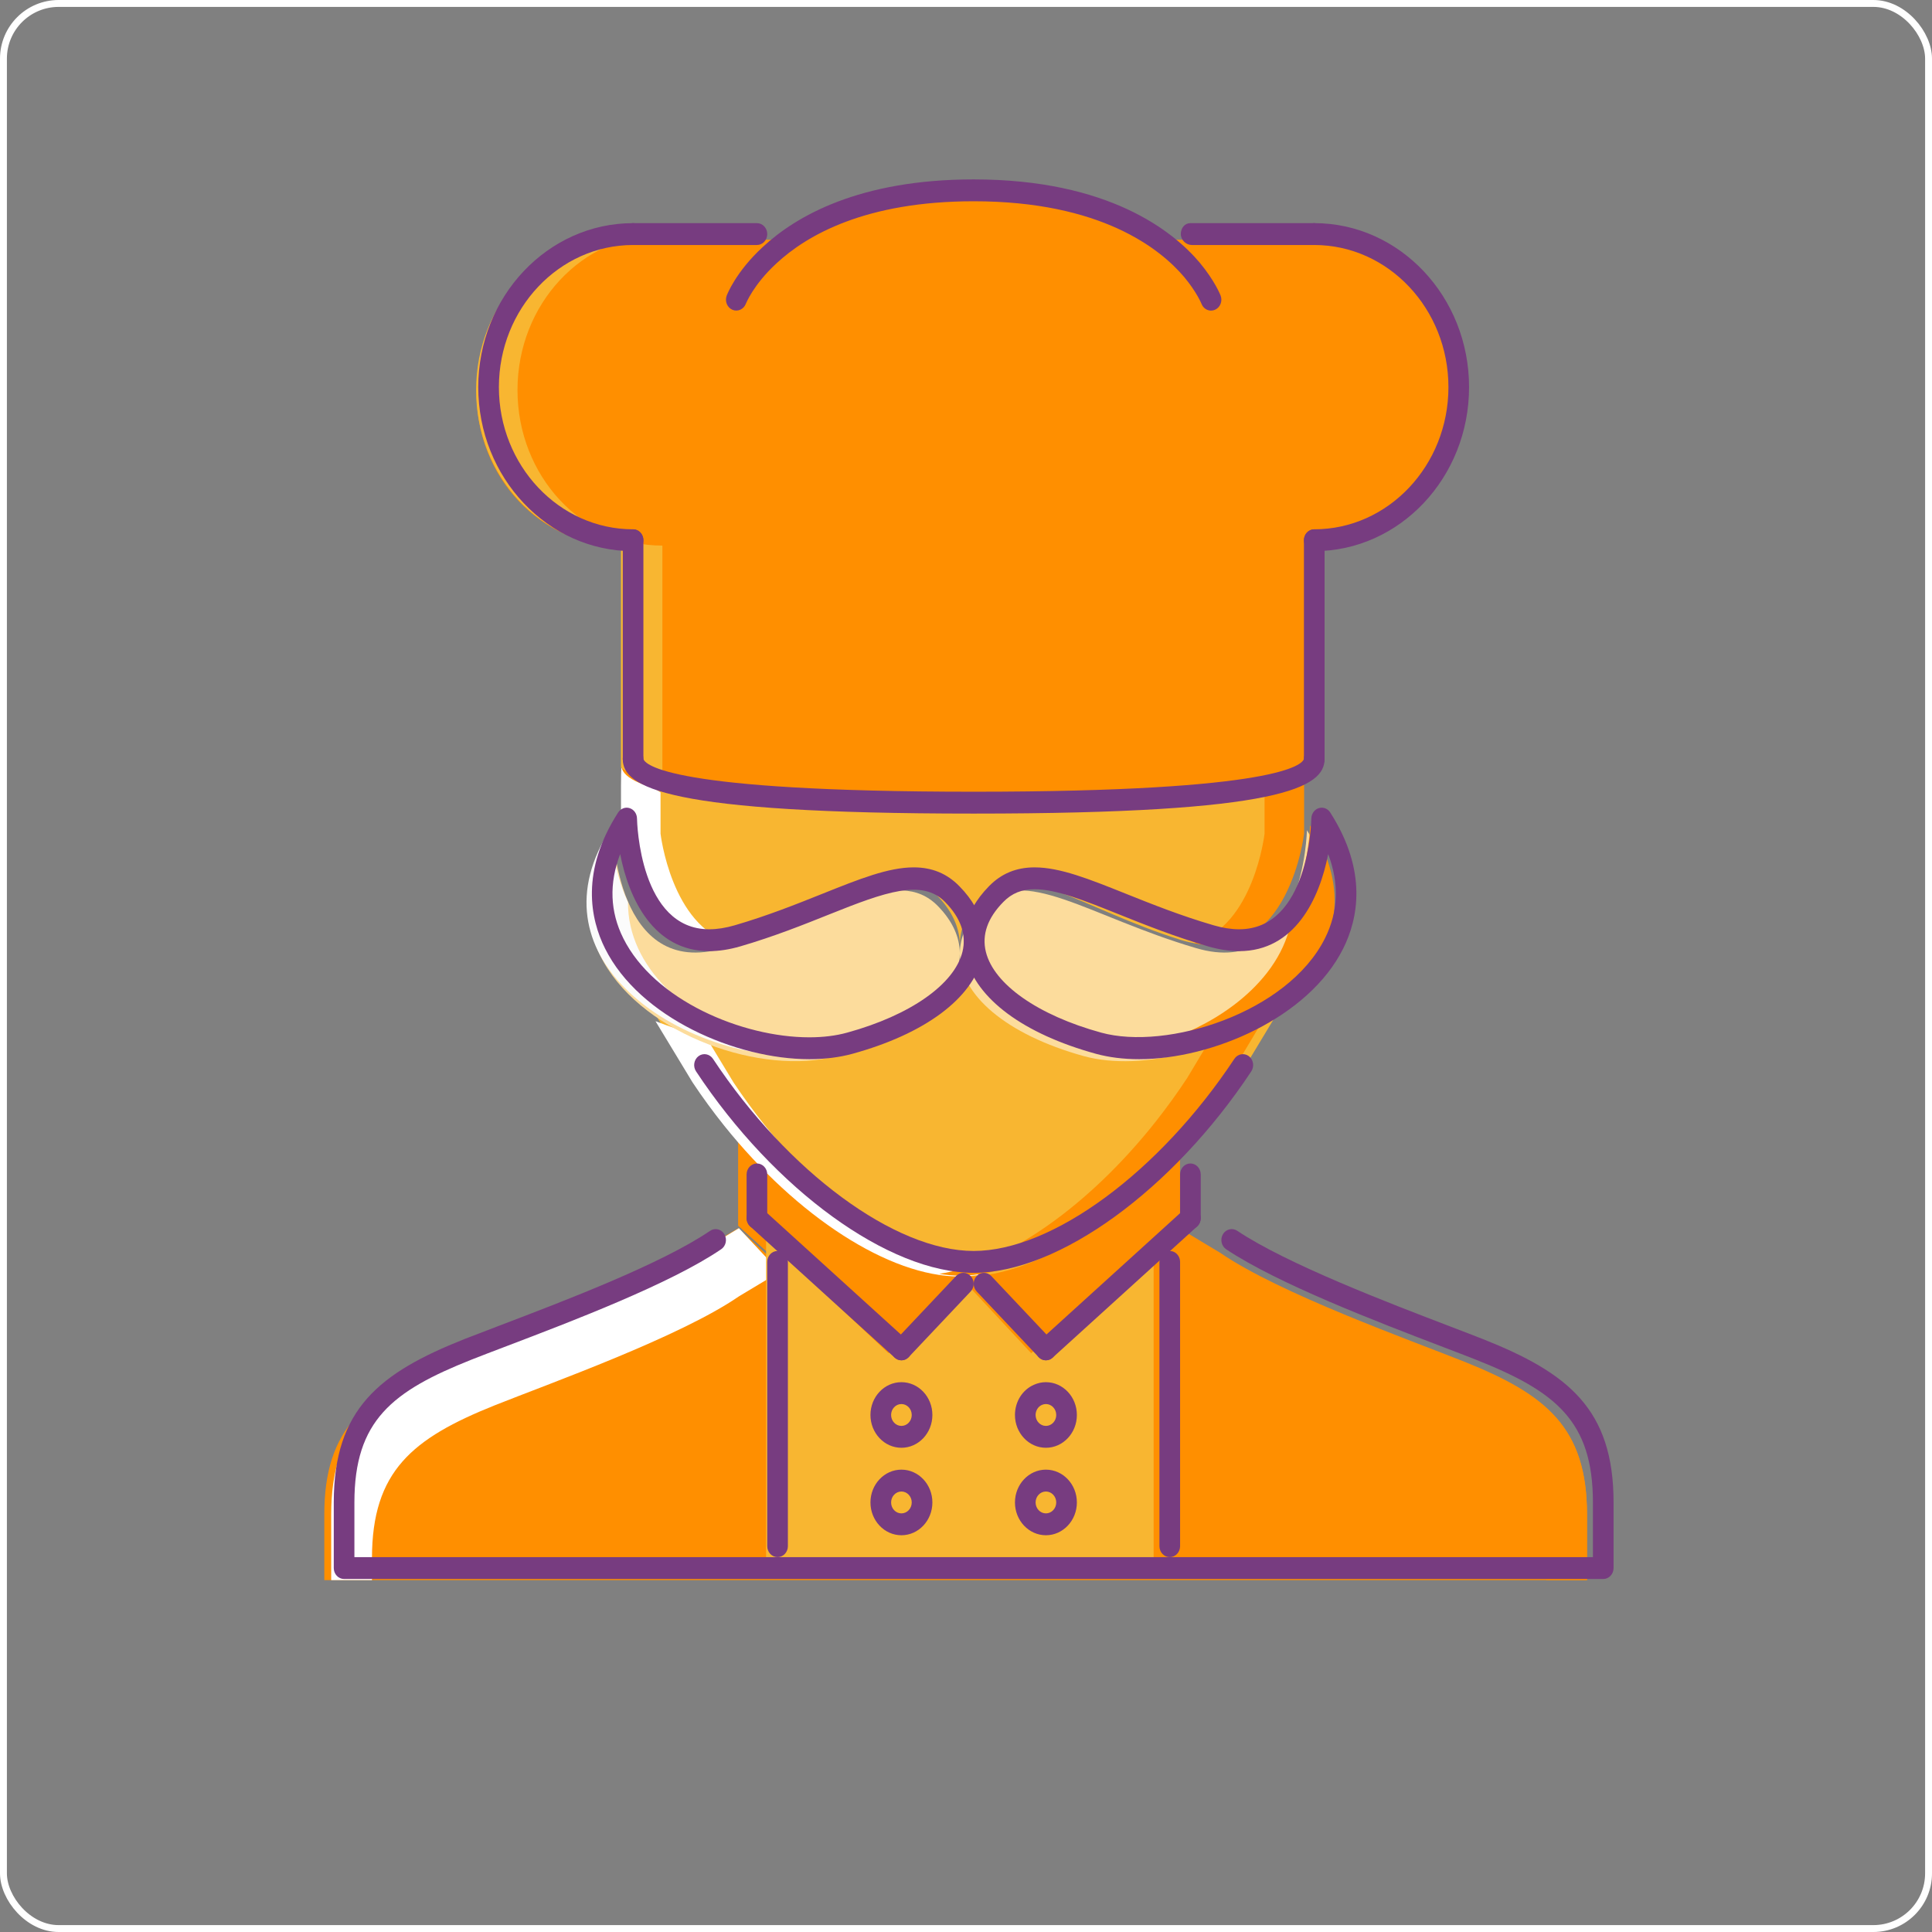 <?xml version="1.0" encoding="UTF-8"?>
<svg width="280px" height="280px" viewBox="0 0 280 280" version="1.1" xmlns="http://www.w3.org/2000/svg" xmlns:xlink="http://www.w3.org/1999/xlink">
    <rect x="0" y="0" width="280" height="280" fill="#808080" stroke="none"/>
    <!-- Generator: Sketch 52.6 (67491) - http://www.bohemiancoding.com/sketch -->
    <title>Group 17</title>
    <desc>Created with Sketch.</desc>
    <g id="Page-1" stroke="none" stroke-width="1" fill="none" fill-rule="evenodd">
        <g id="Group-17">
            <g id="Group-16">
                <g id="Group-14">
                    <g id="chef" transform="translate(47, 26)">
                        <polygon id="Path" fill="#FF8F00" points="92 158.092 60 139 60 151.637 81.335 171 90.479 161.319 91.997 161.319 92.003 161.319 93.521 161.319 102.665 171 124 151.637 124 139"></polygon>
                        <polygon id="Path" fill="#FF8F00" points="92 158.092 60 139 60 151.637 81.335 171 90.479 161.319 91.997 161.319 92.003 161.319 93.521 161.319 102.665 171 124 151.637 124 139"></polygon>
                        <path d="M165,171.368 C157.019,168.236 137.789,161.403 129,155.553 L123,152 L102,171.368 L93,161.879 L90,161.879 L81,171.368 L60,152 L54,155.553 C45.27,161.468 26.041,168.206 18,171.368 C6,176.113 0,180.858 0,193.511 L0,203 L105,203 L183,203 L183,193.511 C183,180.858 176.999,176.113 165,171.368 Z" id="Path" fill="#FF8F00"></path>
                        <path d="M6.909,199.837 C6.909,187.184 12.818,182.44 24.636,177.695 C32.555,174.532 51.493,167.794 60.091,161.879 L66,158.326 L60.091,152 L54.182,155.553 C45.584,161.468 26.646,168.206 18.727,171.368 C6.909,176.113 1,180.858 1,193.511 L1,203 L6.909,203 L6.909,199.837 Z" id="Path" fill="#FFFFFF"></path>
                        <path d="M177.091,199.837 C177.091,187.184 171.182,182.44 159.364,177.695 C151.446,174.532 132.507,167.794 123.909,161.879 L118,158.326 L123.909,152 L129.818,155.553 C138.416,161.468 157.356,168.206 165.273,171.368 C177.091,176.113 183,180.858 183,193.511 L183,203 L177.091,203 L177.091,199.837 Z" id="Path" fill="#FF8F00"></path>
                        <g id="Group" transform="translate(43, 27)" fill="#F8B631">
                            <polygon id="Path" points="77.193 126.472 59.456 143.119 50.588 133.603 47.632 133.603 38.763 143.119 21.027 126.472 21.027 174.84 62.413 174.84 77.193 174.84"></polygon>
                            <path d="M49.104,0.379 C22.178,0.379 0.327,24.327 0.327,60.648 L0.327,67.537 C0.327,67.537 2.556,87.769 17.134,83.203 C31.71,78.633 40.576,71.052 46.151,77.143 C48.157,79.331 49.104,81.679 49.104,83.965 C49.104,81.678 50.051,79.33 52.057,77.143 C57.631,71.052 66.497,78.633 81.073,83.203 C95.651,87.769 97.88,67.537 97.88,67.537 L97.88,60.648 C97.881,24.327 76.03,0.379 49.104,0.379 Z" id="Path"></path>
                        </g>
                        <path d="M48.73,94.816 L48.73,87.962 C48.73,53.09 69.665,29.747 96,28.154 C95.047,28.097 94.104,28 93.137,28 C65.46,28 43,51.826 43,87.962 L43,94.816 C43,94.816 45.19,113.683 58.994,110.675 C50.268,108.232 48.73,94.816 48.73,94.816 Z" id="Path" fill="#FFFFFF"></path>
                        <path d="M136.27,94.816 L136.27,87.962 C136.27,53.09 115.337,29.747 89,28.154 C89.956,28.097 90.899,28 91.866,28 C119.541,28 142,51.826 142,87.962 L142,94.816 C142,94.816 139.81,113.683 126.007,110.675 C134.733,108.232 136.27,94.816 136.27,94.816 Z" id="Path" fill="#FF8F00"></path>
                        <path d="M111.241,126.982 C99.697,123.806 93,117.965 93,112 C93,117.965 86.303,123.806 74.758,126.982 C69.455,128.424 54.457,123.505 48,121.033 L53.484,130.125 C54.97,132.372 56.544,134.521 58.151,136.542 C69,150.146 82.666,159 93,159 C103.334,159 117,150.146 127.849,136.542 C129.456,134.521 131.031,132.371 132.516,130.125 L138,121.033 C131.541,123.505 116.544,128.424 111.241,126.982 Z" id="Path" fill="#F8B631"></path>
                        <path d="M63.864,137.114 C62.291,135.145 60.751,133.05 59.297,130.861 L55.5,124.589 C52.57,123.667 49.903,122.724 48,122 L53.366,130.861 C54.82,133.05 56.36,135.145 57.933,137.114 C68.549,150.372 81.922,159 92.035,159 C92.993,159 93.99,158.899 95,158.747 C85.336,157.3 73.475,149.117 63.864,137.114 Z" id="Path" fill="#FFFFFF"></path>
                        <g id="Group" transform="translate(38, 94)">
                            <path d="M82.484,42.564 C84.068,40.556 85.62,38.421 87.085,36.189 L90.909,29.795 C93.861,28.855 96.548,27.893 98.465,27.155 L93.059,36.189 C91.595,38.421 90.043,40.556 88.458,42.564 C77.764,56.081 64.292,64.878 54.105,64.878 C53.139,64.878 52.136,64.775 51.118,64.62 C60.853,63.144 72.802,54.801 82.484,42.564 Z" id="Path" fill="#FF8F00"></path>
                            <path d="M50.94,11.326 C53.09,13.524 54.105,15.883 54.105,18.18 C54.105,24.107 47.504,29.91 36.124,33.066 C30.896,34.498 23.936,33.767 17.57,31.311 C4.965,26.435 -5.43,14.893 3.83,0.328 C3.83,0.328 4.218,22.003 19.843,17.415 C35.464,12.823 44.965,5.204 50.94,11.326 Z" id="Path" fill="#FCDC9C"></path>
                            <path d="M104.41,0.328 C114.568,16.331 100.977,28.696 86.816,32.556 C81.589,33.988 76.3,34.212 72.087,33.066 C60.707,29.91 54.105,24.107 54.105,18.18 C54.105,15.883 55.121,13.523 57.271,11.326 C63.245,5.204 72.747,12.823 88.369,17.415 C103.993,22.003 104.41,0.328 104.41,0.328 Z" id="Path" fill="#FCDC9C"></path>
                        </g>
                        <path d="M49.523,117.16 C46.135,113.73 43.99,109.521 44.011,104.749 C41.682,99.82 41.553,94 41.553,94 C35.56,103.283 37.778,111.337 43.531,117.16 C50.38,124.129 62.187,127.865 71,126.829 C63.349,126.08 54.904,122.632 49.523,117.16 Z" id="Path" fill="#FBFBFB"></path>
                        <g id="Group" transform="translate(22, 2)" fill="#FF8F00">
                            <path d="M120.868,91.615 C120.868,91.615 120.74,97.482 118.409,102.451 C118.43,107.262 116.284,111.505 112.894,114.962 C107.511,120.479 99.062,123.955 91.407,124.711 C100.224,125.755 112.037,121.988 118.889,114.962 C124.645,109.092 126.864,100.973 120.868,91.615 Z" id="Path"></path>
                            <path d="M119.967,6.74 L96.179,6.74 C90.936,3.369 82.833,0.396 70.506,0.396 C58.194,0.396 50.114,3.363 44.871,6.74 L39.031,6.74 L22.825,6.74 L21.045,6.74 C9.444,6.74 0.062,16.668 0.062,28.944 C0.062,41.221 9.444,51.149 21.045,51.149 L21.045,82.87 C21.045,86.042 30.038,89.215 70.506,89.215 C110.975,89.215 119.967,86.042 119.967,82.87 L119.967,51.149 C131.569,51.149 140.951,41.221 140.951,28.944 C140.95,16.7 131.568,6.74 119.967,6.74 Z" id="Path"></path>
                        </g>
                        <path d="M49,89 L49,53.072 C37.389,53.072 28,42.995 28,30.536 C28,18.076 37.39,8 49,8 L44.781,8 L43,8 C31.39,8 22,18.076 22,30.536 C22,42.995 31.39,53.072 43,53.072 L43,85.265 L49,89 Z" id="Path" fill="#F8B631"></path>
                        <path d="M137,89 L137,53.129 C148.611,53.129 158,43.04 158,30.565 C158,18.089 148.61,8 137,8 L141.219,8 L143,8 C154.611,8 164,18.089 164,30.565 C164,43.04 154.61,53.129 143,53.129 L143,85.364 L137,89 Z" id="Path" fill="#FF8F00"></path>
                        <g id="Group" transform="translate(78, 177)" fill="#F8B631">
                            <path d="M6.449,3.351 C6.449,5.064 5.076,6.45 3.383,6.45 C1.69,6.45 0.317,5.064 0.317,3.351 C0.317,1.637 1.69,0.251 3.383,0.251 C5.076,0.251 6.449,1.637 6.449,3.351 Z" id="Path"></path>
                            <path d="M27.911,3.351 C27.911,5.064 26.54,6.45 24.845,6.45 C23.151,6.45 21.779,5.064 21.779,3.351 C21.779,1.637 23.151,0.251 24.845,0.251 C26.54,0.251 27.911,1.637 27.911,3.351 Z" id="Path"></path>
                            <path d="M27.911,15.749 C27.911,17.462 26.54,18.848 24.845,18.848 C23.151,18.848 21.779,17.462 21.779,15.749 C21.779,14.036 23.151,12.649 24.845,12.649 C26.54,12.649 27.911,14.036 27.911,15.749 Z" id="Path"></path>
                            <path d="M6.449,15.749 C6.449,17.462 5.076,18.848 3.383,18.848 C1.69,18.848 0.317,17.462 0.317,15.749 C0.317,14.036 1.69,12.649 3.383,12.649 C5.076,12.649 6.449,14.036 6.449,15.749 Z" id="Path"></path>
                        </g>
                        <g id="Group" transform="translate(1, 0)" fill="#773C80">
                            <path d="M184.355,202.839 L1.867,202.839 C1.041,202.839 0.372,202.131 0.372,201.254 L0.372,191.747 C0.372,178.169 7.021,172.953 19.291,168.075 C20.697,167.524 22.438,166.859 24.404,166.11 C33.745,162.553 47.862,157.178 54.907,152.384 C55.605,151.907 56.53,152.124 56.974,152.857 C57.421,153.593 57.219,154.575 56.525,155.045 C49.192,160.041 34.885,165.488 25.416,169.094 C23.461,169.837 21.732,170.496 20.34,171.047 C8.838,175.615 3.363,179.88 3.363,191.746 L3.363,199.669 L182.859,199.669 L182.859,191.746 C182.859,179.879 177.384,175.614 165.879,171.046 C164.591,170.535 163.005,169.929 161.211,169.245 C151.643,165.586 137.185,160.052 129.706,155.054 C129.01,154.586 128.8,153.608 129.241,152.865 C129.682,152.129 130.606,151.909 131.307,152.374 C138.505,157.193 153.355,162.869 162.228,166.261 C164.03,166.951 165.628,167.561 166.925,168.074 C179.201,172.952 185.851,178.168 185.851,191.746 L185.851,201.253 C185.851,202.131 185.182,202.839 184.355,202.839 Z" id="Path"></path>
                            <path d="M93.111,158.468 C80.796,158.468 64.25,146.459 52.875,129.269 C52.401,128.551 52.565,127.563 53.242,127.059 C53.918,126.561 54.85,126.737 55.326,127.449 C66.173,143.847 81.711,155.299 93.111,155.299 C104.51,155.299 120.047,143.847 130.897,127.449 C131.371,126.737 132.306,126.561 132.98,127.059 C133.655,127.563 133.819,128.551 133.346,129.269 C121.972,146.459 105.428,158.468 93.111,158.468 Z" id="Path"></path>
                            <path d="M69.285,127.505 C69.285,127.505 69.285,127.505 69.284,127.505 C58.676,127.501 44.707,121.507 39.691,111.469 C37.542,107.17 36.127,100.257 41.585,91.749 C41.951,91.181 42.63,90.923 43.247,91.122 C43.871,91.317 44.303,91.919 44.318,92.61 C44.331,93.266 44.75,108.681 54.791,108.678 C55.929,108.678 57.173,108.483 58.491,108.099 C63.259,106.709 67.465,105.022 71.177,103.538 C76.521,101.397 80.742,99.706 84.428,99.706 C87.081,99.706 89.243,100.599 91.038,102.435 C94.927,106.39 95.003,110.225 94.382,112.741 C92.902,118.739 86.035,123.834 75.538,126.725 C73.657,127.239 71.553,127.505 69.285,127.505 Z M41.88,97.777 C40.254,102.03 40.403,106.121 42.334,109.987 C46.822,118.969 59.561,124.333 69.284,124.336 C69.285,124.336 69.285,124.336 69.285,124.336 C71.301,124.336 73.152,124.107 74.786,123.654 C83.926,121.141 90.325,116.65 91.487,111.943 C92.096,109.473 91.247,107.04 88.964,104.719 C85.655,101.343 80.295,103.272 72.236,106.502 C68.463,108.012 64.187,109.727 59.285,111.156 C57.709,111.614 56.199,111.846 54.792,111.846 C46.724,111.85 43.135,104.267 41.88,97.777 Z" id="Shape" fill-rule="nonzero"></path>
                            <path d="M117.085,127.505 C114.818,127.505 112.714,127.239 110.833,126.725 C100.333,123.84 93.465,118.745 91.985,112.754 C91.363,110.235 91.441,106.397 95.336,102.433 C97.128,100.6 99.29,99.707 101.943,99.707 C105.63,99.707 109.852,101.397 115.195,103.537 C118.908,105.022 123.115,106.709 127.883,108.099 C129.197,108.483 130.442,108.678 131.581,108.678 C141.619,108.678 142.04,93.266 142.052,92.61 C142.07,91.92 142.502,91.318 143.127,91.123 C143.758,90.923 144.424,91.181 144.787,91.751 C150.238,100.263 148.815,107.177 146.662,111.479 C141.643,121.507 127.684,127.505 117.085,127.505 Z M101.943,102.876 C100.076,102.876 98.639,103.461 97.412,104.716 C95.12,107.046 94.27,109.48 94.88,111.952 C96.042,116.66 102.443,121.142 111.587,123.655 C121.096,126.273 138.596,120.832 144.021,109.993 C145.955,106.131 146.107,102.039 144.489,97.786 C143.232,104.275 139.645,111.847 131.582,111.847 C130.176,111.847 128.666,111.615 127.089,111.157 C122.186,109.727 117.909,108.012 114.135,106.502 C109.08,104.476 105.083,102.876 101.943,102.876 Z" id="Shape" fill-rule="nonzero"></path>
                            <path d="M43.75,85.572 C42.923,85.572 42.254,84.864 42.254,83.988 L42.254,52.294 C42.254,51.418 42.923,50.709 43.75,50.709 C44.576,50.709 45.246,51.418 45.246,52.294 L45.246,83.988 C45.246,84.864 44.576,85.572 43.75,85.572 Z" id="Path"></path>
                            <path d="M142.473,85.572 C141.646,85.572 140.977,84.864 140.977,83.988 L140.977,52.294 C140.977,51.418 141.646,50.709 142.473,50.709 C143.299,50.709 143.968,51.418 143.968,52.294 L143.968,83.988 C143.968,84.864 143.299,85.572 142.473,85.572 Z" id="Path"></path>
                            <path d="M93.111,91.911 C48.415,91.911 42.254,88.103 42.254,83.988 C42.254,83.112 42.923,82.403 43.75,82.403 C44.575,82.403 45.244,83.111 45.246,83.983 C45.463,84.788 48.809,88.742 93.111,88.742 C137.482,88.742 140.769,84.775 140.976,83.98 C140.976,83.104 141.648,82.399 142.472,82.399 C143.299,82.399 143.968,83.112 143.968,83.988 C143.968,88.103 137.807,91.911 93.111,91.911 Z" id="Path"></path>
                            <path d="M43.75,53.879 C31.377,53.879 21.313,43.216 21.313,30.109 C21.313,17.002 31.377,6.339 43.75,6.339 C44.576,6.339 45.246,7.047 45.246,7.923 C45.246,8.8 44.576,9.508 43.75,9.508 C33.028,9.508 24.304,18.75 24.304,30.109 C24.304,41.468 33.028,50.71 43.75,50.71 C44.576,50.71 45.246,51.418 45.246,52.295 C45.246,53.171 44.576,53.879 43.75,53.879 Z" id="Path"></path>
                            <path d="M142.473,53.879 C141.646,53.879 140.977,53.171 140.977,52.294 C140.977,51.418 141.646,50.71 142.473,50.71 C153.194,50.71 161.918,41.468 161.918,30.109 C161.918,18.75 153.194,9.508 142.473,9.508 C141.646,9.508 140.977,8.799 140.977,7.923 C140.977,7.047 141.646,6.338 142.473,6.338 C154.845,6.338 164.909,17.001 164.909,30.108 C164.909,43.216 154.845,53.879 142.473,53.879 Z" id="Path"></path>
                            <path d="M127.514,19.016 C126.925,19.016 126.364,18.645 126.13,18.029 C126.124,18.02 125.452,16.343 123.612,14.139 C120.141,10.048 111.557,3.169 93.111,3.169 C77.471,3.169 68.926,8.073 64.511,12.188 C61.19,15.249 60.106,17.995 60.096,18.023 C59.784,18.829 58.912,19.223 58.151,18.897 C57.388,18.572 57.015,17.659 57.317,16.848 C57.368,16.709 58.632,13.404 62.542,9.802 C67.336,5.334 76.538,0 93.111,0 C112.714,0 122.034,7.536 125.843,12.031 C128.058,14.685 128.867,16.747 128.899,16.834 C129.212,17.645 128.844,18.569 128.078,18.898 C127.894,18.979 127.702,19.016 127.514,19.016 Z" id="Path"></path>
                            <path d="M61.699,9.508 L43.75,9.508 C42.923,9.508 42.254,8.8 42.254,7.923 C42.254,7.047 42.923,6.339 43.75,6.339 L61.699,6.339 C62.526,6.339 63.195,7.047 63.195,7.923 C63.195,8.8 62.526,9.508 61.699,9.508 Z" id="Path"></path>
                            <path d="M142.473,9.508 L124.733,9.508 C123.904,9.508 123.133,8.8 123.133,7.923 C123.133,7.047 123.697,6.339 124.523,6.339 L142.473,6.339 C143.3,6.339 143.969,7.047 143.969,7.923 C143.969,8.8 143.299,9.508 142.473,9.508 Z" id="Path"></path>
                            <path d="M61.699,152.129 C60.873,152.129 60.203,151.421 60.203,150.544 L60.203,144.206 C60.203,143.33 60.873,142.621 61.699,142.621 C62.526,142.621 63.195,143.33 63.195,144.206 L63.195,150.544 C63.195,151.421 62.526,152.129 61.699,152.129 Z" id="Path"></path>
                            <path d="M82.641,171.145 C82.296,171.145 81.949,171.022 81.667,170.761 L60.726,151.745 C60.098,151.176 60.025,150.179 60.564,149.513 C61.1,148.848 62.048,148.774 62.672,149.343 L83.613,168.36 C84.241,168.929 84.314,169.926 83.775,170.591 C83.481,170.96 83.061,171.145 82.641,171.145 Z" id="Path"></path>
                            <path d="M82.641,171.145 C82.258,171.145 81.875,170.99 81.583,170.681 C80.998,170.062 80.998,169.059 81.583,168.44 L90.558,158.932 C91.142,158.313 92.088,158.313 92.673,158.932 C93.257,159.552 93.257,160.554 92.673,161.173 L83.698,170.681 C83.406,170.991 83.023,171.145 82.641,171.145 Z" id="Path"></path>
                            <path d="M124.523,152.129 C123.696,152.129 123.027,151.421 123.027,150.544 L123.027,144.206 C123.027,143.33 123.696,142.621 124.523,142.621 C125.35,142.621 126.019,143.33 126.019,144.206 L126.019,150.544 C126.019,151.421 125.35,152.129 124.523,152.129 Z" id="Path"></path>
                            <path d="M103.582,171.145 C103.161,171.145 102.74,170.96 102.449,170.591 C101.908,169.926 101.981,168.93 102.609,168.36 L123.55,149.344 C124.179,148.774 125.125,148.849 125.657,149.514 C126.197,150.18 126.124,151.176 125.496,151.746 L104.555,170.762 C104.271,171.022 103.926,171.145 103.582,171.145 Z" id="Path"></path>
                            <path d="M103.582,171.145 C103.199,171.145 102.816,170.99 102.525,170.681 L93.55,161.173 C92.965,160.554 92.965,159.551 93.55,158.932 C94.134,158.313 95.081,158.313 95.665,158.932 L104.639,168.44 C105.224,169.059 105.224,170.062 104.639,170.681 C104.347,170.991 103.965,171.145 103.582,171.145 Z" id="Path"></path>
                            <path d="M64.691,199.67 C63.865,199.67 63.195,198.961 63.195,198.085 L63.195,156.883 C63.195,156.007 63.865,155.299 64.691,155.299 C65.518,155.299 66.187,156.007 66.187,156.883 L66.187,198.085 C66.187,198.961 65.518,199.67 64.691,199.67 Z" id="Path"></path>
                            <path d="M121.531,199.67 C120.704,199.67 120.035,198.961 120.035,198.085 L120.035,156.883 C120.035,156.007 120.704,155.299 121.531,155.299 C122.358,155.299 123.027,156.007 123.027,156.883 L123.027,198.085 C123.027,198.961 122.358,199.67 121.531,199.67 Z" id="Path"></path>
                            <path d="M82.641,183.823 C80.166,183.823 78.153,181.691 78.153,179.069 C78.153,176.447 80.166,174.315 82.641,174.315 C85.115,174.315 87.128,176.447 87.128,179.069 C87.128,181.691 85.115,183.823 82.641,183.823 Z M82.641,177.484 C81.815,177.484 81.145,178.196 81.145,179.069 C81.145,179.942 81.815,180.654 82.641,180.654 C83.466,180.654 84.136,179.942 84.136,179.069 C84.137,178.196 83.466,177.484 82.641,177.484 Z" id="Shape" fill-rule="nonzero"></path>
                            <path d="M82.641,196.5 C80.166,196.5 78.153,194.368 78.153,191.747 C78.153,189.125 80.166,186.992 82.641,186.992 C85.115,186.992 87.128,189.125 87.128,191.747 C87.128,194.368 85.115,196.5 82.641,196.5 Z M82.641,190.161 C81.815,190.161 81.145,190.873 81.145,191.746 C81.145,192.619 81.815,193.331 82.641,193.331 C83.466,193.331 84.136,192.619 84.136,191.746 C84.137,190.873 83.466,190.161 82.641,190.161 Z" id="Shape" fill-rule="nonzero"></path>
                            <path d="M103.582,183.823 C101.108,183.823 99.095,181.691 99.095,179.069 C99.095,177.144 100.173,175.426 101.841,174.693 C102.402,174.442 102.986,174.315 103.582,174.315 C106.056,174.315 108.069,176.447 108.069,179.069 C108.069,181.691 106.056,183.823 103.582,183.823 Z M103.582,177.484 C103.383,177.484 103.19,177.527 102.992,177.614 C102.449,177.855 102.086,178.437 102.086,179.069 C102.086,179.942 102.758,180.654 103.582,180.654 C104.406,180.654 105.078,179.942 105.078,179.069 C105.078,178.196 104.406,177.484 103.582,177.484 Z" id="Shape" fill-rule="nonzero"></path>
                            <path d="M103.582,196.5 C101.108,196.5 99.095,194.368 99.095,191.747 C99.095,189.125 101.108,186.992 103.582,186.992 C106.056,186.992 108.069,189.125 108.069,191.747 C108.069,194.368 106.056,196.5 103.582,196.5 Z M103.582,190.161 C102.758,190.161 102.086,190.873 102.086,191.746 C102.086,192.619 102.758,193.331 103.582,193.331 C104.406,193.331 105.078,192.619 105.078,191.746 C105.078,190.873 104.406,190.161 103.582,190.161 Z" id="Shape" fill-rule="nonzero"></path>
                        </g>
                    </g>
                    <rect id="Rectangle" stroke="#FFFFFF" fill-opacity="0" fill="#FCFCFC" x="0.5" y="0.5" width="279" height="279" rx="8"></rect>
                </g>
            </g>
        </g>
    </g>
</svg>